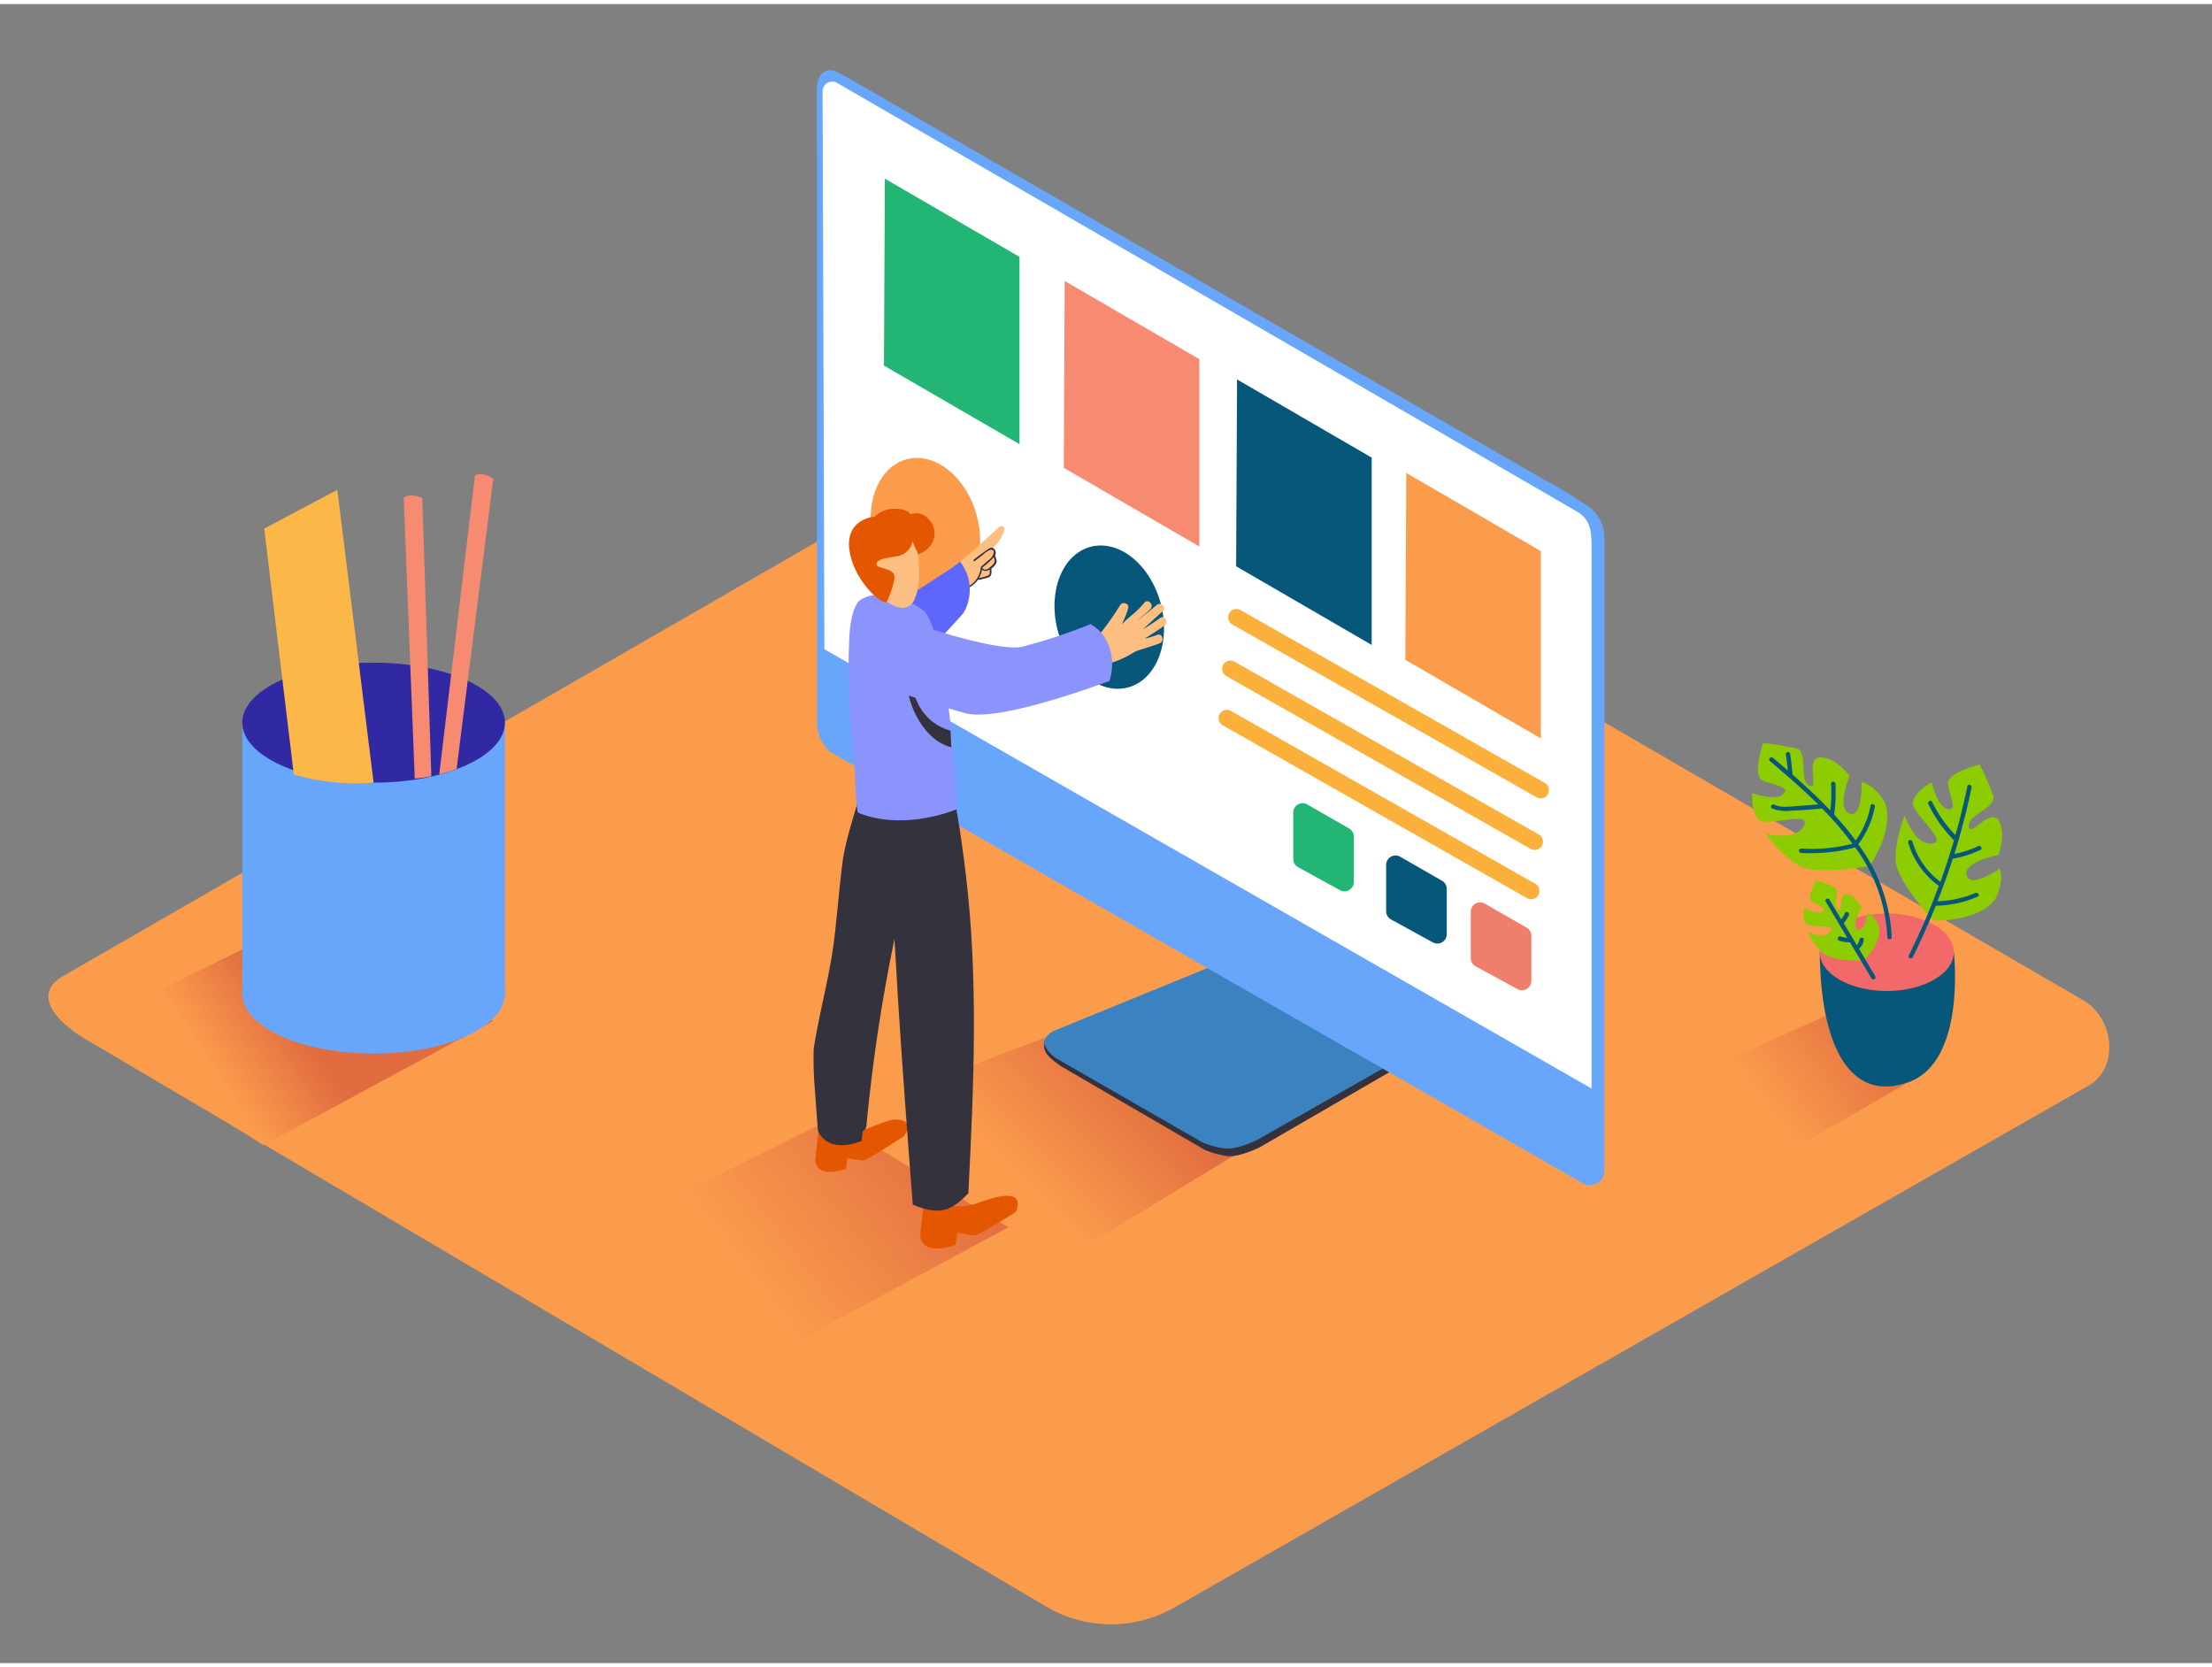 <svg id="Layer_2" data-name="Layer 2" xmlns="http://www.w3.org/2000/svg" xmlns:xlink="http://www.w3.org/1999/xlink" viewBox="0 0 400 300" width="406" height="306" class="illustration styles_illustrationTablet__1DWOa"><rect x="0" y="0" width="400" height="300" fill="#808080" stroke="none"/><defs><linearGradient id="linear-gradient" x1="183.77" y1="212.13" x2="206.23" y2="190.6" gradientUnits="userSpaceOnUse"><stop offset="0" stop-color="#fb9c4d"></stop><stop offset="0.98" stop-color="#e16c3f"></stop></linearGradient><linearGradient id="linear-gradient-2" x1="134.5" y1="229.93" x2="171.78" y2="201.67" xlink:href="#linear-gradient"></linearGradient><linearGradient id="linear-gradient-3" x1="318.91" y1="199.11" x2="340.83" y2="182.49" xlink:href="#linear-gradient"></linearGradient><linearGradient id="linear-gradient-4" x1="38.71" y1="193.43" x2="53.57" y2="183.52" xlink:href="#linear-gradient"></linearGradient></defs><title>ZZ</title><path d="M189.57,290,16,187.47c-5.53-3.1-10.27-8.2-4.88-11.54L185.32,75.55c2.61-1.62,6.58-2.68,9.24-1.14L376.75,180.15c5.53,3.21,6.52,12.17,1,15.38L212.45,289.89A23.08,23.08,0,0,1,189.57,290Z" fill="#fb9c4d"></path><path d="M156.56,199.18l44.55-16.87L238,199.19l-41.55,25.25C187.06,218.33,165.66,205.68,156.56,199.18Z" fill="url(#linear-gradient)"></path><path d="M107.72,222.67l42.51-21,32.13,19.51-41.55,22.41C131.43,237.52,116.82,229.17,107.72,222.67Z" fill="url(#linear-gradient-2)"></path><path d="M219.35,175.47l-29.85,11.2s-1.25.81-.45,2.75c.46,1.11,2.93,2.71,2.93,2.71l25.77,15a14.86,14.86,0,0,0,4.44,1.2c2.06.12,5.51-1.55,5.51-1.55l24-13.9Z" fill="#34323d"></path><path d="M218.93,174.08l-28.52,11.66s-2,1.09-1.47,2.57a6.16,6.16,0,0,0,2.55,2.59l25.84,14.85a14.86,14.86,0,0,0,4.44,1.2c2.06.12,5.51-1.55,5.51-1.55L250,192.48Z" fill="#68a6fc"></path><path d="M218.93,174.08l-28.52,11.66s-2,1.09-1.47,2.57a6.16,6.16,0,0,0,2.55,2.59l25.84,14.85a14.86,14.86,0,0,0,4.44,1.2c2.06.12,5.51-1.55,5.51-1.55L250,192.48Z" fill="#06577a" opacity="0.45"></path><path d="M286.38,213.33a2.75,2.75,0,0,0,3.19-.77s.56-.11.56-2.56V96.29a7,7,0,0,0-2.49-5.14,82.23,82.23,0,0,0-8.7-5.32L152.6,12.9l-1.42-.72a2.23,2.23,0,0,0-2.82.72,4.54,4.54,0,0,0-.62,2.07c-.05,1.19,0,12.68,0,12.68v102.3a7.07,7.07,0,0,0,2.3,5.22Z" fill="#68a6fc"></path><path d="M287.81,196.1V98c0-3.26-.45-5.08-3-6.44L151.56,14.36a1.76,1.76,0,0,0-2.81,1.42l.33,100.88Z" fill="#fff"></path><path d="M303.26,195l28.24-12.65L347,193.85l-23.73,13.76C317.57,203.92,308.75,198.89,303.26,195Z" fill="url(#linear-gradient-3)"></path><polygon points="278.64 98.92 278.64 132.79 254.13 118.58 254.3 84.78 278.64 98.92" fill="#fb9c4d"></polygon><polygon points="248.04 82.01 248.04 115.88 223.53 101.66 223.7 67.87 248.04 82.01" fill="#06577a"></polygon><polygon points="216.88 64.21 216.88 98.08 192.37 83.86 192.53 50.07 216.88 64.21" fill="#f78b72"></polygon><polygon points="184.36 45.71 184.36 79.58 159.85 65.37 160.01 31.57 184.36 45.71" fill="#22b573"></polygon><line x1="278.64" y1="142.16" x2="223.53" y2="110.85" fill="#fb9c4d"></line><path d="M279.4,140.86l-55.11-31.3a1.5,1.5,0,0,0-1.51,2.59l55.11,31.3a1.5,1.5,0,0,0,1.51-2.59Z" fill="#fbb03b"></path><line x1="277.57" y1="151.48" x2="222.46" y2="120.18" fill="#fb9c4d"></line><path d="M278.32,150.19l-55.11-31.3a1.5,1.5,0,0,0-1.51,2.59l55.11,31.3a1.5,1.5,0,0,0,1.51-2.59Z" fill="#fbb03b"></path><line x1="276.92" y1="160.39" x2="221.81" y2="129.09" fill="#fb9c4d"></line><path d="M277.68,159.1l-55.11-31.3a1.5,1.5,0,0,0-1.51,2.59l55.11,31.3a1.5,1.5,0,0,0,1.51-2.59Z" fill="#fbb03b"></path><ellipse cx="200.59" cy="110.85" rx="9.63" ry="13.16" transform="translate(-21.78 55.39) rotate(-14.92)" fill="#06577a"></ellipse><ellipse cx="167.34" cy="95.01" rx="9.63" ry="13.16" transform="translate(-18.82 46.3) rotate(-14.92)" fill="#fb9c4d"></ellipse><path d="M154.08,204.52s6.05-2.69,7.51-2.8,3.89.39,1.77,3.06c0,0-6.36,4.16-7.2,4.29s-2.88-.51-2.93-.29-.24,1.83-.24,1.83-5.32,2-5.55-1.53c0-.46.77-7.07.77-7.07" fill="#e55600"></path><path d="M147.14,188.92c1.05-6.84,3-13.47,3.78-20.39.5-4.35.86-8.73,1.4-13.08s2.16-8.56,3.2-12.87a.47.47,0,0,0-.22-.53c0-.15.09-.3.14-.45.54-.51,1.09-1,1.62-1.46l7.44,5s0,4.55-.28,11.16c-.86,3.85-1.52,7.28-2.5,10.93a1,1,0,0,1,.23.87,309,309,0,0,0-5.28,34.8,1,1,0,0,1-.66.87l-.21,1.8c-6.47,2.5-7.89-1.85-7.89-1.85s-.29-3.71-.66-8.85C147.12,192.87,147.09,190.9,147.14,188.92Z" fill="#34323d"></path><path d="M193,117.63l.17.06a.83.83,0,0,1,.38-1.29c.36-.12.73-.22,1.1-.34a.73.73,0,0,1,.1-.12,2.25,2.25,0,0,1,.39-.28.71.71,0,0,1,.6-.32l.28,0c.31-.07.63-.13,1-.2l1.13-.25a.81.81,0,0,1,.16-.28,50.51,50.51,0,0,0,4.25-5.93c.46-.7,1.76-.28,1.44.6a17.19,17.19,0,0,1-1.15,2.88c1.67-1.7,2.58-2.08,4.1-3.92.65-.78,1.75.34,1.11,1.11-.39.47-1.93,1.66-2.32,2.12.75-.69,2.65-2.11,3.41-2.79s1.87.44,1.11,1.11q-1.82,1.62-3.59,3.29c1.07-.66,2.12-1.35,3.14-2.09.82-.6,1.6.77.79,1.36-1.17.85-2.38,1.64-3.62,2.38a15.91,15.91,0,0,0,2.3-.66c.94-.37,1.35,1.15.42,1.52-.77.3-1.57.55-2.36.8l-1.19.38a4.77,4.77,0,0,0-1.32.58,17.41,17.41,0,0,1-5,2.09l-.33.2a.69.69,0,0,1-.68,0,11.48,11.48,0,0,1-6.24-.5C191.65,118.8,192,117.28,193,117.63Z" fill="#fcbf81"></path><path d="M169.9,104.89a8.71,8.71,0,0,1,.94-.9.13.13,0,0,0,0,.07.15.15,0,0,0,.25.14l.62-.47a.76.76,0,0,0-.07.24.65.65,0,0,0,.51.72.64.64,0,0,0,.82-.57l.26-.15a.65.65,0,0,0,0,.2.57.57,0,0,0,.8.53l.27-.12a.47.47,0,0,0,.35.14,14.62,14.62,0,0,0,1.76-.08.25.25,0,0,1,.06-.41,16.32,16.32,0,0,1,2.33-.63h.09l.06-.05a2.23,2.23,0,0,0,.43-1.54,1.75,1.75,0,0,0,.83-1.27.27.27,0,0,1-.12-.11,1.21,1.21,0,0,1-.14-.37,1.69,1.69,0,0,1-.09-.58.23.23,0,0,1,.16-.21c-.13-.41-.3-.82-.46-1.19a6.52,6.52,0,0,0,2.06-3.16.56.56,0,0,0-.89-.6,11.82,11.82,0,0,0-1.07,1,.47.47,0,0,0-.21.11,69.23,69.23,0,0,1-5.64,5c-.33.26-4.22,2.94-4,3.13C169.73,103.8,165.82,108,169.9,104.89Zm2.09-1,0,0a.15.15,0,0,0,.21.09h0a.58.58,0,0,0,.42.25.36.36,0,0,1-.67-.29Z" fill="#fcbf81"></path><path d="M170.59,103.84a6.07,6.07,0,0,0,2-1.1,1.17,1.17,0,0,1,1.67.11,6.84,6.84,0,0,0,.37-.85,1.23,1.23,0,0,1,2.32.8,6,6,0,0,1-2.07,3,10,10,0,0,1-3.31,1.33,1.26,1.26,0,0,1-1.44-1.52l-.07-.12A1.24,1.24,0,0,1,170.59,103.84Z" fill="#fcbf81"></path><path d="M174,106a5,5,0,0,0,2.93-2,.14.14,0,0,0,.17.11l1.14-.29a2.29,2.29,0,0,0,.67-.24c.49-.31.35-.91.35-1.41a.15.15,0,0,0,0-.09l.2-.17a2.1,2.1,0,0,0,.75-1c.08-.42-.2-.82-.26-1.23a1,1,0,0,0-.19-1.17c-.41-.4-.82-.12-1.21.15q-1.26.86-2.46,1.81c-.16.12,0,.35.2.23q.65-.51,1.32-1a5.78,5.78,0,0,1,1.39-1c1.24-.23.53,1.12.24,1.43s-.37.34-.56.5l-1.27,1.1,0,0a.14.14,0,0,0-.05.11,4.31,4.31,0,0,1-3.38,3.88C173.73,105.79,173.79,106.09,174,106Zm3.77-4a.14.14,0,0,0-.16,0s0-.07,0-.1a11.66,11.66,0,0,0,2.1-1.91c0,.12.08.23.12.36a.93.93,0,0,1-.29,1C179.17,101.76,178.25,102.67,177.74,102.08Zm-.72,1.73a4.29,4.29,0,0,0,.53-1.48c.41.42.94.25,1.39,0a3.38,3.38,0,0,1,0,.64c0,.32-.25.45-.54.53C178,103.59,177.49,103.69,177,103.81Z" fill="#34323d"></path><path d="M156.23,112.36c.48-.75,16.39-10.38,17.36-11.58a8.31,8.31,0,0,1,.62,9.35s-8.92,10.45-13.56,11.38" fill="#5f66fc"></path><path d="M167.32,214.47l3.6,1.29a2,2,0,0,0,1.45,1.32.8.8,0,0,0,.5.28,9.42,9.42,0,0,0,4.27-.69c1.72-.54,8.44-3.11,6.58,1.71-1.23.86-2.6,1.61-3.85,2.37-.71.43-1.41.86-2.14,1.26a4.25,4.25,0,0,1-1.26.58c-1,.15-3.31-.58-3.37-.33s-.28,2.1-.28,2.1-6.12,2.34-6.39-1.76C166.4,222.06,167.32,214.47,167.32,214.47Z" fill="#e55600"></path><path d="M162.26,177.68c-.75-12.09-1.16-24.26-3.72-36.14-.11-3.09-2.11-1.12-2-2.34,1.09-9.95,15.58,1.89,15.58,1.89.59.48.66,3.53.78,4.22q1,5.73,1.68,11.5c2.4,19.42,1.51,38.75.53,58.23-3.08,3.15-5.09,4.09-10.05,2.06-1-12.75-1.93-25.5-2.75-38.27Z" fill="#34323d"></path><path d="M154,132a126.13,126.13,0,0,1-.39-18c.11-1.57.54-5.43,2.11-6.34,3.45-2,8.25-.21,11.16,1.93,3.88,2.86,6.12,29.46,6.13,36-5.34,2.11-12.32,2.91-17.78.65-.48-.2-.59-6.73-.66-7.54C154.43,136.46,154.23,134.22,154,132Z" fill="#8b93fc"></path><path d="M165.11,123.28a9.22,9.22,0,0,0,6.78,8.1c0,.37.12,2.67.15,3-4.36-1-7.57-6.51-8-11.14C163.95,122.58,165,122.59,165.11,123.28Z" fill="#34323d"></path><path d="M165.23,96.23c.34.16,2,7.61.06,11.58s-8.26-1.69-9.44-5.21S158.84,93.22,165.23,96.23Z" fill="#fcbf81"></path><path d="M165,97.17a3.36,3.36,0,0,1-2.56,2.63c-2.13.36-3.87.54-3.94,1.48s3.62.55,3.23,2.66a16,16,0,0,1-1.36,4.09c-.41,1-5.78-3.3-6.73-9.07s4.25-6.26,4.5-6.26a5.09,5.09,0,0,1,3.48-1.44c2.52-.07,3,1,3,1a3,3,0,0,1,3.46,1.05c1.89,2.19.71,5.31-2.05,6.15Z" fill="#e55600"></path><path d="M166.69,112.47s13.65,4.62,18.07,3.76a99,99,0,0,0,12.45-4.11c3.55,2,4.63,6.45,3.42,10.27-5.19,1.92-20.61,7.33-26.08,5.83-6.62-1.81-14-4.5-14-4.5S153.39,119,166.69,112.47Z" fill="#8b93fc"></path><path d="M276.92,168.44v8.19a1.7,1.7,0,0,1-2.51,1.49L266.84,174a1.7,1.7,0,0,1-.88-1.49v-8.38a1.7,1.7,0,0,1,2.54-1.47l7.57,4.35A1.7,1.7,0,0,1,276.92,168.44Z" fill="#ef7f6c"></path><path d="M261.62,160v8.19a1.7,1.7,0,0,1-2.51,1.49l-7.57-4.16a1.7,1.7,0,0,1-.88-1.49v-8.38a1.7,1.7,0,0,1,2.54-1.47l7.57,4.35A1.7,1.7,0,0,1,261.62,160Z" fill="#06577a"></path><path d="M244.82,150.55v8.19a1.7,1.7,0,0,1-2.51,1.49l-7.57-4.16a1.7,1.7,0,0,1-.88-1.49v-8.38a1.7,1.7,0,0,1,2.54-1.47l7.57,4.35A1.7,1.7,0,0,1,244.82,150.55Z" fill="#22b573"></path><path d="M353.32,171.45s2.29,19.66-8.12,23.47-16-6.1-16.13-23.47" fill="#06577a"></path><ellipse cx="341.19" cy="171.45" rx="12.12" ry="7.01" fill="#f2696a"></ellipse><path d="M338.09,155.86s4.76-6.87,2.68-11.62c0,0-1.71-3.05-4.14-3.54,0,0,.24,6.51-2.18,5.68s0-6.82,0-6.82-2.55-3.45-5.34-3.34,0,6.09-1.94,5.1-.12-6.08-2.3-6.69a45.82,45.82,0,0,0-6.06-1s-2.06,5.94,0,6.79,5.09,1.14,3.64,2.45-5.58-.2-5.58-.2-.26,3.34,1.14,4.79,9.65-1.75,8.19,1.12-6.91,1.43-6.91,1.43,2.79,4,6.06,5.8S338.09,155.86,338.09,155.86Z" fill="#8ccc00"></path><path d="M337,173.05s3.44-3.39,2.76-6.31a4.46,4.46,0,0,0-2-2.45s-.56,3.72-1.85,3,.73-3.87.73-3.87-1.08-2.23-2.67-2.47-.65,3.46-1.65,2.69.58-3.47-.59-4a26.47,26.47,0,0,0-3.34-1.2s-1.8,3.15-.72,3.86,2.77,1.19,1.8,1.78-3.15-.71-3.15-.71-.5,1.87.14,2.84,5.66,0,4.53,1.51-4.08.08-4.08.08a12.91,12.91,0,0,0,2.82,3.94C331.41,173.08,337,173.05,337,173.05Z" fill="#8ccc00"></path><path d="M349.62,165.72s8.35.32,11.24-4c0,0,1.65-3.08.76-5.39,0,0-5.36,3.7-6,1.21s5.75-3.66,5.75-3.66,1.54-4,0-6.29-5.14,3.27-5.34,1.1,5.07-3.37,4.4-5.54a45.82,45.82,0,0,0-2.44-5.64s-6.12,1.45-5.73,3.65,1.78,4.91-.11,4.38-2.83-4.81-2.83-4.81-3,1.58-3.42,3.54,6.66,7.2,3.46,7.51-4.92-5.06-4.92-5.06-1.86,4.49-1.64,8.23S349.62,165.72,349.62,165.72Z" fill="#8ccc00"></path><path d="M320.62,136.3l2.67,2.28c-.09-.95-.2-1.89-.35-2.83-.08-.5.68-.71.76-.21q.3,1.89.45,3.79c2.34,2.05,4.66,4.2,6.83,6.48a28.17,28.17,0,0,0,.14-4.82c0-.51.76-.51.79,0a29,29,0,0,1-.23,5.57,54.59,54.59,0,0,1,3.88,4.69,15.64,15.64,0,0,0,2.7-6.3c.09-.5.85-.29.76.21a16.17,16.17,0,0,1-2.92,6.68.4.4,0,0,1-.08.07,30.5,30.5,0,0,1,6.06,16.83c0,.51-.77.51-.79,0a29.64,29.64,0,0,0-5.81-16.25,30.43,30.43,0,0,1-9.78,1c-.5,0-.51-.82,0-.79a29.82,29.82,0,0,0,9.29-.86,57.24,57.24,0,0,0-5.5-6.38l-.07,0c-1.84.16-3.68.33-5.53.39a6.75,6.75,0,0,1-3.43-.4c-.45-.23-.05-.91.4-.68,1.27.64,3.05.3,4.42.22,1.17-.07,2.34-.17,3.51-.27-2.81-2.79-5.83-5.38-8.74-7.84C319.67,136.53,320.23,136,320.62,136.3Z" fill="#06577a"></path><path d="M345.07,151.66a.39.39,0,0,1,.76-.21,14,14,0,0,0,5.06,7.28q1.34-3.72,2.45-7.53a23.57,23.57,0,0,1-4.63-6.53c-.22-.46.46-.86.68-.4a23,23,0,0,0,4.21,6c.82-2.9,1.55-5.84,2.16-8.8.1-.5.86-.29.76.21q-1.26,6.08-3.11,12a18.51,18.51,0,0,0,4.31-1.41c.46-.22.86.46.4.68a19.36,19.36,0,0,1-5,1.59h0c-.83,2.6-1.77,5.16-2.76,7.7a19.08,19.08,0,0,0,6.86-1.51c.46-.2.86.48.4.68a20.13,20.13,0,0,1-7.57,1.63q-1.9,4.74-4.18,9.34c-.23.45-.91.06-.68-.4a123.17,123.17,0,0,0,5.41-12.53h0A14.84,14.84,0,0,1,345.07,151.66Z" fill="#06577a"></path><path d="M330.78,161.87l2.17,3.64a6.81,6.81,0,0,0,.69-1.14c.22-.46.9-.06.68.4a7.52,7.52,0,0,1-.91,1.44l0,0,2.35,3.95a1.61,1.61,0,0,0,.48-.95c.06-.5.85-.5.79,0a2.48,2.48,0,0,1-.87,1.62l2.94,4.94a.39.39,0,0,1-.68.4l-3.88-6.51a5.9,5.9,0,0,1-1.92-.29c-.48-.16-.27-.92.21-.76a5.25,5.25,0,0,0,1.22.23l-3.93-6.6A.39.39,0,0,1,330.78,161.87Z" fill="#06577a"></path><path d="M14.55,185.38l42.51-21,32.13,19.51L47.64,206.34C38.26,200.23,23.65,191.88,14.55,185.38Z" fill="url(#linear-gradient-4)"></path><path d="M91.31,129.94v49.41s-47.49,2.64-47.49,0V129.94" fill="#68a6fc"></path><ellipse cx="67.56" cy="178.93" rx="23.75" ry="10.85" fill="#68a6fc"></ellipse><ellipse cx="67.56" cy="129.94" rx="23.75" ry="10.85" fill="#3129a3"></ellipse><path d="M82.36,138.38l-.16.09c-.91.32-1.83.61-2.77.84l6.46-54.11s1.35-.74,3.31.61l-6.63,52.47Z" fill="#f78b72"></path><path d="M75,140.05,73,89.26s1.22-.95,3.36.08L78,139.63A26.61,26.61,0,0,1,75,140.05Z" fill="#f78b72"></path><path d="M67.56,140.79,61,87.84l-13.22,7,5.35,44.48A40.39,40.39,0,0,0,67.56,140.79Z" fill="#fcb749"></path></svg>